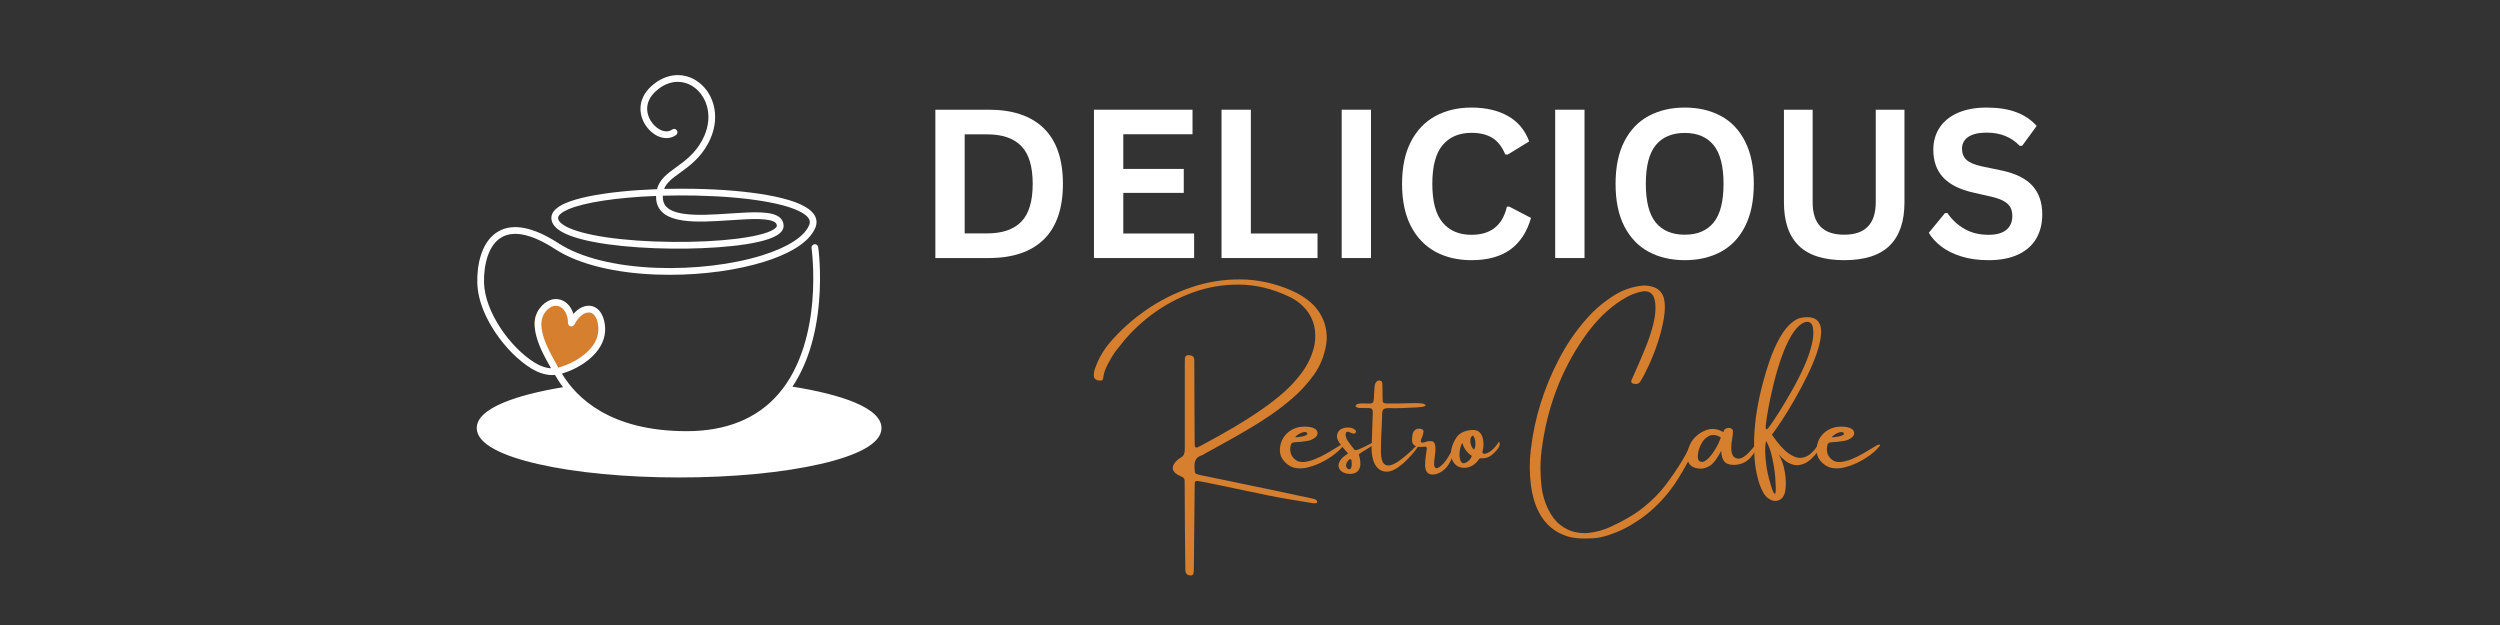 <svg xmlns="http://www.w3.org/2000/svg" xmlns:xlink="http://www.w3.org/1999/xlink" width="1000" zoomAndPan="magnify" viewBox="0 0 750 187.5" height="250" preserveAspectRatio="xMidYMid meet" version="1.0"><rect x="0" y="0" width="750" height="187.5" fill="#333333" stroke="none"/><defs><g/><clipPath id="1fe2207bdd"><path d="M 134.891 20.719 L 272.062 20.719 L 272.062 146.648 L 134.891 146.648 Z M 134.891 20.719 " clip-rule="nonzero"/></clipPath><clipPath id="c95284bd05"><path d="M 160 91 L 181.605 91 L 181.605 110.625 L 160 110.625 Z M 160 91 " clip-rule="nonzero"/></clipPath><clipPath id="ba92211cb3"><path d="M 161.668 90.254 L 182.285 94.762 L 178.336 112.824 L 157.719 108.32 Z M 161.668 90.254 " clip-rule="nonzero"/></clipPath><clipPath id="4bb3251dcf"><path d="M 160.5 95.582 C 159.25 101.32 168.016 110.57 168.016 110.57 C 168.016 110.57 179.812 105.766 181.098 100.086 C 181.738 97.148 179.867 94.23 176.934 93.59 C 174.676 93.098 172.414 94.117 171.215 95.934 C 170.883 93.781 169.258 91.91 166.996 91.418 C 164.062 90.777 161.148 92.645 160.5 95.582 " clip-rule="nonzero"/></clipPath><clipPath id="a2ce202511"><path d="M 143.008 22.434 L 264.723 22.434 L 264.723 143.406 L 143.008 143.406 Z M 143.008 22.434 " clip-rule="nonzero"/></clipPath></defs><g clip-path="url(#1fe2207bdd)"><path fill="#000000" d="M -17.559 -96.41 L 425.027 -96.41 L 425.027 346.18 L -17.559 346.18 Z M -17.559 -96.41 " fill-opacity="0" fill-rule="nonzero"/><path fill="#000000" d="M -17.559 -96.41 L 425.027 -96.41 L 425.027 346.18 L -17.559 346.18 Z M -17.559 -96.41 " fill-opacity="0" fill-rule="nonzero"/></g><g clip-path="url(#c95284bd05)"><g clip-path="url(#ba92211cb3)"><g clip-path="url(#4bb3251dcf)"><path fill="#d67f2e" d="M 161.668 90.254 L 182.242 94.75 L 178.297 112.816 L 157.719 108.32 Z M 161.668 90.254 " fill-opacity="1" fill-rule="nonzero"/></g></g></g><path fill="#ffffff" d="M 240.32 139.191 C 230.227 141 217.527 142.074 203.734 142.074 C 170.848 142.074 144.188 135.961 144.188 128.422 C 144.188 123.664 154.809 119.477 170.91 117.031 C 176.844 123.938 187.523 130.363 205.957 130.363 C 220.785 130.363 230.074 124.68 235.848 116.926 C 252.348 119.352 263.281 123.594 263.281 128.422 C 263.281 132.801 254.293 136.695 240.32 139.191 Z M 240.32 139.191 " fill-opacity="1" fill-rule="nonzero"/><g clip-path="url(#a2ce202511)"><path fill="#ffffff" d="M 256.309 120.695 C 251.781 118.82 245.383 117.203 237.734 116 C 239.816 112.875 241.531 109.289 242.84 105.285 C 244.297 100.832 245.266 95.855 245.715 90.496 C 246.484 81.391 245.504 74.418 245.461 74.129 C 245.383 73.578 244.871 73.191 244.32 73.273 C 243.766 73.352 243.383 73.863 243.465 74.414 C 243.477 74.484 244.449 81.449 243.707 90.328 C 243.023 98.48 240.699 109.93 233.527 118.199 C 227.117 125.605 217.844 129.352 205.957 129.352 C 182.848 129.352 172.809 119.121 168.656 112.188 C 168.633 112.148 168.617 112.109 168.594 112.074 C 169.98 111.676 171.543 111.047 173.004 110.27 C 174.977 109.223 177.719 107.418 179.574 104.754 C 181.43 102.082 181.98 99.18 181.219 96.125 C 180.582 93.578 179.086 91.98 177.113 91.746 C 175.359 91.539 173.531 92.441 172.031 94.18 C 171.402 92.125 170.039 90.547 168.258 89.949 C 166.016 89.203 163.605 90.195 161.816 92.617 C 158.164 97.555 162.324 105.34 165.336 110.496 C 163.801 110.422 162.137 109.855 160.461 108.828 C 153.254 104.434 145.402 93.699 145.203 84.73 C 145.141 81.848 145.547 79.004 146.348 76.723 C 147.285 74.059 148.715 72.176 150.59 71.129 C 152.273 70.191 154.34 69.934 156.73 70.363 C 159.555 70.875 162.844 72.34 166.512 74.715 C 170.098 77.043 174.684 78.887 180.137 80.195 C 185.145 81.402 190.738 82.133 196.766 82.363 C 198.148 82.414 199.531 82.441 200.922 82.441 C 211.086 82.441 221.281 81.035 229.422 78.477 C 235.203 76.652 242.535 73.406 244.621 68.273 C 245.113 67.066 245.312 65.25 243.477 63.449 C 241.355 61.359 236.844 59.691 230.074 58.5 C 224.16 57.457 216.762 56.812 208.676 56.652 C 205.539 56.586 202.359 56.598 199.234 56.68 C 199.996 54.73 201.789 53.434 204.02 51.824 C 206.711 49.875 210.059 47.461 212.441 43.027 C 214.301 39.559 214.945 35.91 214.305 32.48 C 213.719 29.355 212.102 26.625 209.742 24.789 C 207.719 23.211 205.348 22.438 202.887 22.543 C 200.23 22.66 197.617 23.824 195.336 25.914 C 193.281 27.797 192.176 30.078 192.141 32.512 C 192.113 34.582 192.867 36.664 194.266 38.375 C 196.742 41.41 200.344 42.305 202.824 40.496 C 203.273 40.172 203.379 39.539 203.047 39.086 C 202.719 38.637 202.086 38.539 201.637 38.863 C 199.84 40.172 197.352 38.965 195.828 37.098 C 193.91 34.75 192.988 30.801 196.699 27.402 C 201.145 23.34 205.711 24.211 208.504 26.383 C 212.094 29.18 214.305 35.285 210.656 42.074 C 208.5 46.09 205.488 48.266 202.836 50.188 C 200.301 52.02 197.875 53.773 197.086 56.75 C 193.285 56.891 189.598 57.141 186.211 57.492 C 178.922 58.242 173.238 59.422 169.766 60.902 C 166.852 62.145 165.387 63.656 165.406 65.41 C 165.426 67.004 166.512 68.41 168.625 69.598 C 171.418 71.164 176.059 72.41 182.41 73.293 C 188.059 74.074 194.742 74.527 201.738 74.59 C 212.926 74.699 227.828 73.723 233.016 70.629 C 234.406 69.805 235.098 68.824 235.082 67.715 C 235.066 66.77 234.715 65.969 234.035 65.344 C 231.711 63.203 225.797 63.594 218.949 64.051 C 214.098 64.375 209.078 64.707 205.184 64.145 C 199.82 63.375 199.016 61.203 198.875 59.633 C 198.848 59.312 198.836 59.004 198.844 58.707 C 202.023 58.617 205.309 58.602 208.637 58.668 C 216.621 58.836 223.91 59.461 229.73 60.488 C 237.648 61.887 240.805 63.652 242.062 64.887 C 242.93 65.742 243.145 66.555 242.754 67.516 C 241.355 70.953 236.406 74.16 228.816 76.547 C 219.777 79.395 208.125 80.777 196.848 80.344 C 184.555 79.871 174.176 77.27 167.613 73.02 C 160.074 68.133 154.016 66.902 149.609 69.367 C 147.289 70.656 145.551 72.906 144.445 76.051 C 143.316 79.262 143.141 82.566 143.191 84.777 C 143.32 90.734 146.242 96.258 148.672 99.848 C 151.711 104.344 155.625 108.242 159.414 110.555 C 161.832 112.027 164.277 112.695 166.504 112.488 C 167.145 113.629 167.934 114.875 168.914 116.16 C 161.535 117.375 155.355 118.973 150.984 120.812 C 145.703 123.031 143.023 125.59 143.023 128.422 C 143.023 130.723 144.809 132.855 148.316 134.758 C 151.406 136.434 155.801 137.934 161.375 139.207 C 172.703 141.805 187.75 143.238 203.738 143.238 C 219.727 143.238 234.773 141.805 246.102 139.207 C 251.676 137.934 256.07 136.434 259.16 134.758 C 262.672 132.855 264.453 130.723 264.453 128.422 C 264.449 125.535 261.707 122.938 256.309 120.695 Z M 199.488 64.309 C 200.801 65.207 202.566 65.812 204.891 66.145 C 208.996 66.738 214.121 66.395 219.078 66.07 C 222.293 65.855 225.328 65.656 227.809 65.73 C 230.324 65.812 231.957 66.18 232.664 66.828 C 232.93 67.074 233.051 67.359 233.055 67.746 C 233.062 68.066 232.672 68.484 231.984 68.898 C 228.066 71.23 215.918 72.707 201.75 72.574 C 186.887 72.434 174.57 70.621 169.609 67.84 C 168.621 67.285 167.438 66.406 167.426 65.391 C 167.418 64.57 168.559 63.613 170.551 62.766 C 175.457 60.676 185.324 59.227 196.82 58.777 C 196.816 59.113 196.832 59.457 196.859 59.82 C 197.031 61.711 197.914 63.223 199.488 64.309 Z M 163.441 93.82 C 164.445 92.457 165.621 91.727 166.762 91.727 C 167.051 91.727 167.336 91.773 167.617 91.867 C 169.277 92.422 170.422 94.492 170.398 96.902 C 170.391 97.367 170.711 97.777 171.164 97.887 C 171.617 98.004 172.086 97.793 172.305 97.379 C 173.547 94.992 175.344 93.57 176.875 93.75 C 177.98 93.883 178.832 94.898 179.258 96.613 C 179.871 99.078 179.422 101.43 177.914 103.602 C 175.348 107.285 170.395 109.551 167.531 110.258 C 164.773 105.566 160.387 97.949 163.441 93.82 Z M 258.043 132.707 C 255.141 134.281 250.945 135.707 245.578 136.938 C 234.41 139.496 219.555 140.902 203.734 140.902 C 187.914 140.902 173.051 139.496 161.891 136.938 C 156.523 135.703 152.332 134.281 149.426 132.707 C 146.762 131.266 145.355 129.785 145.355 128.422 C 145.355 126.676 147.676 124.734 151.883 122.969 C 156.355 121.094 162.84 119.465 170.645 118.254 C 176.43 124.684 187.008 131.375 205.957 131.375 C 218.453 131.375 228.242 127.387 235.055 119.527 C 235.449 119.074 235.828 118.609 236.203 118.129 C 244.191 119.32 250.828 120.953 255.41 122.852 C 259.734 124.648 262.113 126.625 262.113 128.422 C 262.113 129.785 260.703 131.266 258.043 132.707 Z M 258.043 132.707 " fill-opacity="1" fill-rule="nonzero"/></g><g fill="#ffffff" fill-opacity="1"><g transform="translate(274.827, 77.411)"><g><path d="M 21.797 -44.5 C 29.023 -44.5 34.539 -42.629 38.344 -38.891 C 42.145 -35.16 44.047 -29.613 44.047 -22.25 C 44.047 -14.906 42.145 -9.359 38.344 -5.609 C 34.539 -1.867 29.023 0 21.797 0 L 5.781 0 L 5.781 -44.5 Z M 21.281 -7.391 C 25.863 -7.391 29.289 -8.562 31.562 -10.906 C 33.844 -13.25 34.984 -17.031 34.984 -22.25 C 34.984 -27.469 33.844 -31.25 31.562 -33.594 C 29.289 -35.938 25.863 -37.109 21.281 -37.109 L 14.578 -37.109 L 14.578 -7.391 Z M 21.281 -7.391 "/></g></g><g transform="translate(322.41, 77.411)"><g><path d="M 14.578 -19.547 L 14.578 -7.359 L 35.828 -7.359 L 35.828 0 L 5.781 0 L 5.781 -44.5 L 35.344 -44.5 L 35.344 -37.141 L 14.578 -37.141 L 14.578 -26.734 L 32.719 -26.734 L 32.719 -19.547 Z M 14.578 -19.547 "/></g></g><g transform="translate(360.677, 77.411)"><g><path d="M 14.578 -44.5 L 14.578 -7.359 L 34.578 -7.359 L 34.578 0 L 5.781 0 L 5.781 -44.5 Z M 14.578 -44.5 "/></g></g><g transform="translate(396.721, 77.411)"><g><path d="M 14.578 0 L 5.781 0 L 5.781 -44.5 L 14.578 -44.5 Z M 14.578 0 "/></g></g><g transform="translate(417.118, 77.411)"><g><path d="M 24.328 0.641 C 20.223 0.641 16.609 -0.207 13.484 -1.906 C 10.359 -3.613 7.91 -6.176 6.141 -9.594 C 4.379 -13.02 3.5 -17.238 3.5 -22.25 C 3.5 -27.258 4.379 -31.473 6.141 -34.891 C 7.91 -38.316 10.359 -40.879 13.484 -42.578 C 16.609 -44.285 20.223 -45.141 24.328 -45.141 C 28.609 -45.141 32.242 -44.301 35.234 -42.625 C 38.223 -40.957 40.359 -38.41 41.641 -34.984 L 35.219 -31.047 L 34.453 -31.078 C 33.504 -33.391 32.211 -35.047 30.578 -36.047 C 28.941 -37.055 26.859 -37.562 24.328 -37.562 C 20.629 -37.562 17.742 -36.336 15.672 -33.891 C 13.609 -31.453 12.578 -27.57 12.578 -22.25 C 12.578 -16.957 13.609 -13.086 15.672 -10.641 C 17.742 -8.191 20.629 -6.969 24.328 -6.969 C 30.109 -6.969 33.648 -9.781 34.953 -15.406 L 35.703 -15.406 L 42.188 -12.031 C 40.969 -7.801 38.883 -4.629 35.938 -2.516 C 33 -0.41 29.129 0.641 24.328 0.641 Z M 24.328 0.641 "/></g></g><g transform="translate(460.774, 77.411)"><g><path d="M 14.578 0 L 5.781 0 L 5.781 -44.5 L 14.578 -44.5 Z M 14.578 0 "/></g></g><g transform="translate(481.171, 77.411)"><g><path d="M 24.266 0.641 C 20.18 0.641 16.582 -0.191 13.469 -1.859 C 10.352 -3.523 7.91 -6.066 6.141 -9.484 C 4.379 -12.898 3.5 -17.156 3.5 -22.25 C 3.5 -27.344 4.379 -31.598 6.141 -35.016 C 7.91 -38.441 10.352 -40.984 13.469 -42.641 C 16.582 -44.305 20.18 -45.141 24.266 -45.141 C 28.336 -45.141 31.926 -44.312 35.031 -42.656 C 38.145 -41.008 40.578 -38.469 42.328 -35.031 C 44.086 -31.602 44.969 -27.344 44.969 -22.25 C 44.969 -17.156 44.086 -12.895 42.328 -9.469 C 40.578 -6.039 38.145 -3.5 35.031 -1.844 C 31.926 -0.188 28.336 0.641 24.266 0.641 Z M 24.266 -7 C 28.035 -7 30.914 -8.211 32.906 -10.641 C 34.895 -13.066 35.891 -16.938 35.891 -22.25 C 35.891 -27.57 34.895 -31.445 32.906 -33.875 C 30.914 -36.312 28.035 -37.531 24.266 -37.531 C 20.461 -37.531 17.562 -36.312 15.562 -33.875 C 13.57 -31.445 12.578 -27.57 12.578 -22.25 C 12.578 -16.938 13.57 -13.066 15.562 -10.641 C 17.562 -8.211 20.461 -7 24.266 -7 Z M 24.266 -7 "/></g></g><g transform="translate(529.666, 77.411)"><g><path d="M 23.594 0.641 C 17.469 0.641 12.922 -0.812 9.953 -3.719 C 6.992 -6.633 5.516 -10.957 5.516 -16.688 L 5.516 -44.5 L 14.125 -44.5 L 14.125 -16.75 C 14.125 -13.5 14.906 -11.062 16.469 -9.438 C 18.031 -7.812 20.406 -7 23.594 -7 C 29.906 -7 33.062 -10.25 33.062 -16.75 L 33.062 -44.5 L 41.672 -44.5 L 41.672 -16.688 C 41.672 -10.957 40.188 -6.633 37.219 -3.719 C 34.258 -0.812 29.719 0.641 23.594 0.641 Z M 23.594 0.641 "/></g></g><g transform="translate(576.853, 77.411)"><g><path d="M 19.719 0.641 C 16.633 0.641 13.891 0.258 11.484 -0.5 C 9.086 -1.258 7.086 -2.258 5.484 -3.5 C 3.879 -4.738 2.648 -6.098 1.797 -7.578 L 6.641 -13.484 L 7.391 -13.484 C 8.734 -11.492 10.438 -9.91 12.5 -8.734 C 14.562 -7.555 16.969 -6.969 19.719 -6.969 C 22.07 -6.969 23.848 -7.461 25.047 -8.453 C 26.242 -9.453 26.844 -10.828 26.844 -12.578 C 26.844 -13.629 26.648 -14.508 26.266 -15.219 C 25.879 -15.926 25.238 -16.535 24.344 -17.047 C 23.457 -17.555 22.254 -17.992 20.734 -18.359 L 15 -19.672 C 11.008 -20.578 8.035 -22.086 6.078 -24.203 C 4.117 -26.328 3.141 -29.086 3.141 -32.484 C 3.141 -34.992 3.766 -37.203 5.016 -39.109 C 6.273 -41.023 8.109 -42.508 10.516 -43.562 C 12.922 -44.613 15.797 -45.141 19.141 -45.141 C 22.578 -45.141 25.516 -44.688 27.953 -43.781 C 30.398 -42.883 32.469 -41.504 34.156 -39.641 L 29.797 -33.672 L 29.047 -33.672 C 27.785 -34.984 26.344 -35.969 24.719 -36.625 C 23.094 -37.289 21.234 -37.625 19.141 -37.625 C 16.734 -37.625 14.898 -37.195 13.641 -36.344 C 12.379 -35.488 11.75 -34.312 11.75 -32.812 C 11.75 -31.414 12.191 -30.301 13.078 -29.469 C 13.961 -28.633 15.488 -27.984 17.656 -27.516 L 23.5 -26.297 C 27.82 -25.391 30.957 -23.844 32.906 -21.656 C 34.852 -19.477 35.828 -16.633 35.828 -13.125 C 35.828 -10.344 35.227 -7.922 34.031 -5.859 C 32.832 -3.797 31.023 -2.195 28.609 -1.062 C 26.203 0.07 23.238 0.641 19.719 0.641 Z M 19.719 0.641 "/></g></g></g><g fill="#d67f2e" fill-opacity="1"><g transform="translate(327.952, 142.525)"><g><path d="M 63.203 -53.359 C 65.766 -51.691 67.625 -49.609 68.781 -47.109 C 69.945 -44.609 70.32 -41.961 69.906 -39.172 C 69.344 -35.773 68.102 -32.734 66.188 -30.047 C 64.281 -27.398 62.094 -25.023 59.625 -22.922 C 57.582 -21.172 55.457 -19.535 53.25 -18.016 C 51.051 -16.504 48.789 -15.07 46.469 -13.719 C 43.457 -11.945 40.395 -10.211 37.281 -8.516 C 35.926 -7.766 34.57 -7.02 33.219 -6.281 C 33.156 -6.219 33.086 -6.164 33.016 -6.125 C 32.828 -6.008 32.645 -5.93 32.469 -5.891 C 31.688 -5.617 31.148 -5.234 30.859 -4.734 C 30.578 -4.242 30.426 -3.676 30.406 -3.031 C 30.395 -2.383 30.426 -1.711 30.5 -1.016 C 30.531 -0.672 30.719 -0.438 31.062 -0.312 C 31.438 -0.176 31.82 -0.066 32.219 0.016 C 33.969 0.391 35.719 0.75 37.469 1.094 C 40.395 1.707 43.332 2.316 46.281 2.922 C 49.52 3.578 52.758 4.254 56 4.953 C 57.969 5.379 59.945 5.805 61.938 6.234 C 62.488 6.359 63.031 6.461 63.562 6.547 C 64.176 6.68 64.785 6.816 65.391 6.953 C 65.848 7.023 66.301 7.156 66.75 7.344 C 66.883 7.414 67 7.516 67.094 7.641 C 67.188 7.766 67.219 7.914 67.188 8.094 C 67.164 8.258 67.109 8.359 67.016 8.391 C 66.922 8.43 66.82 8.453 66.719 8.453 C 66.344 8.473 65.957 8.445 65.562 8.375 C 63.895 8.094 62.223 7.816 60.547 7.547 C 57.754 7.109 54.961 6.602 52.172 6.031 C 47.68 5.07 43.191 4.129 38.703 3.203 C 37.754 3.016 36.789 2.816 35.812 2.609 C 34.375 2.285 32.91 2.008 31.422 1.781 C 30.785 1.645 30.469 1.922 30.469 2.609 C 30.445 3.078 30.438 3.539 30.438 4 C 30.438 4.238 30.438 4.473 30.438 4.703 C 30.352 12.461 30.273 20.227 30.203 28 C 30.203 28.094 30.203 28.191 30.203 28.297 C 30.203 28.586 30.18 28.879 30.141 29.172 C 30.098 29.891 29.703 30.195 28.953 30.094 C 28.191 29.977 27.77 29.578 27.688 28.891 C 27.633 28.547 27.617 28.203 27.641 27.859 C 27.641 27.797 27.641 27.754 27.641 27.734 C 27.617 23.641 27.578 19.613 27.516 15.656 C 27.473 11.656 27.453 7.582 27.453 3.438 C 27.453 3.258 27.453 3.062 27.453 2.844 C 27.422 2.488 27.422 2.145 27.453 1.812 C 27.473 1.195 27.191 0.754 26.609 0.484 C 26.547 0.461 26.484 0.441 26.422 0.422 C 25.961 0.223 25.52 -0.004 25.094 -0.266 C 23.852 -1.086 23.562 -2.086 24.219 -3.266 C 24.719 -4.078 25.383 -4.723 26.219 -5.203 C 26.707 -5.461 27.039 -5.805 27.219 -6.234 C 27.395 -6.66 27.484 -7.176 27.484 -7.781 C 27.461 -14.531 27.461 -21.281 27.484 -28.031 C 27.484 -29.664 27.484 -31.312 27.484 -32.969 C 27.484 -33.039 27.484 -33.129 27.484 -33.234 C 27.484 -33.848 27.492 -34.445 27.516 -35.031 C 27.598 -35.781 28.094 -36.086 29 -35.953 C 29.875 -35.848 30.32 -35.395 30.344 -34.594 C 30.344 -34.113 30.344 -33.648 30.344 -33.203 C 30.344 -33.047 30.344 -32.891 30.344 -32.734 C 30.375 -29.035 30.391 -25.352 30.391 -21.688 C 30.391 -18.051 30.406 -14.41 30.438 -10.766 C 30.438 -10.742 30.438 -10.723 30.438 -10.703 C 30.438 -10.086 30.445 -9.488 30.469 -8.906 C 30.52 -8.32 30.828 -8.133 31.391 -8.344 C 31.578 -8.426 31.758 -8.523 31.938 -8.641 C 31.969 -8.641 31.984 -8.641 31.984 -8.641 C 35.273 -10.391 38.531 -12.203 41.75 -14.078 C 44.977 -15.961 48.125 -17.977 51.188 -20.125 C 53.281 -21.594 55.285 -23.172 57.203 -24.859 C 59.117 -26.547 60.852 -28.422 62.406 -30.484 C 64.102 -32.691 65.344 -35.164 66.125 -37.906 C 66.625 -39.707 66.754 -41.602 66.516 -43.594 C 66.086 -46.625 64.672 -49.191 62.266 -51.297 C 61.117 -52.266 59.879 -53.047 58.547 -53.641 C 53.68 -55.922 48.812 -57.086 43.938 -57.141 C 39.07 -57.203 34.391 -56.414 29.891 -54.781 C 25.391 -53.145 21.266 -50.922 17.516 -48.109 C 13.773 -45.297 10.582 -42.145 7.938 -38.656 C 6.895 -37.457 5.988 -36.16 5.219 -34.766 C 4.688 -33.879 4.211 -32.973 3.797 -32.047 C 3.391 -31.117 3.117 -30.109 2.984 -29.016 C 2.961 -28.754 2.863 -28.566 2.688 -28.453 C 2.508 -28.348 2.301 -28.316 2.062 -28.359 C 1.75 -28.359 1.445 -28.406 1.156 -28.5 C 0.539 -28.719 0.223 -29.145 0.203 -29.781 C 0.172 -30.625 0.316 -31.43 0.641 -32.203 C 1.672 -35.078 3.172 -37.645 5.141 -39.906 C 8.172 -43.445 11.742 -46.645 15.859 -49.5 C 19.973 -52.352 24.438 -54.609 29.25 -56.266 C 34.07 -57.93 39.055 -58.742 44.203 -58.703 C 49.359 -58.672 54.484 -57.551 59.578 -55.344 C 60.836 -54.789 62.047 -54.129 63.203 -53.359 Z M 63.203 -53.359 "/></g></g><g transform="translate(384.284, 142.525)"><g><path d="M 17.453 -8.75 C 17.711 -8.906 17.969 -9.023 18.219 -9.109 C 18.477 -9.191 18.645 -9.18 18.719 -9.078 C 18.801 -8.984 18.695 -8.77 18.406 -8.438 C 17.5 -7.395 16.414 -6.441 15.156 -5.578 C 13.895 -4.723 12.602 -4 11.281 -3.406 C 10.238 -2.938 9.141 -2.562 7.984 -2.281 C 6.836 -2 5.695 -1.938 4.562 -2.094 C 3.438 -2.25 2.41 -2.754 1.484 -3.609 C 0.066 -4.91 -0.516 -6.5 -0.266 -8.375 C -0.066 -9.875 0.508 -11.145 1.469 -12.188 C 2.438 -13.238 3.648 -13.953 5.109 -14.328 C 6.328 -14.586 7.547 -14.613 8.766 -14.406 C 9.316 -14.32 9.82 -14.133 10.281 -13.844 C 10.707 -13.52 10.941 -13.141 10.984 -12.703 C 11.023 -12.273 10.859 -11.859 10.484 -11.453 C 9.711 -10.766 8.816 -10.359 7.797 -10.234 C 6.66 -10.035 5.52 -9.91 4.375 -9.859 C 3.82 -9.859 3.43 -9.742 3.203 -9.516 C 2.984 -9.285 2.859 -8.895 2.828 -8.344 C 2.641 -6.832 3.117 -5.602 4.266 -4.656 C 4.984 -4.082 5.852 -3.836 6.875 -3.922 C 7.895 -4.016 8.977 -4.289 10.125 -4.75 C 11.27 -5.219 12.391 -5.758 13.484 -6.375 C 14.586 -7 15.578 -7.586 16.453 -8.141 C 16.828 -8.391 17.16 -8.594 17.453 -8.75 Z M 4.875 -11.969 C 4.875 -11.945 4.852 -11.938 4.812 -11.938 C 4.77 -11.883 4.707 -11.82 4.625 -11.75 C 4.551 -11.688 4.477 -11.617 4.406 -11.547 C 4.344 -11.484 4.312 -11.441 4.312 -11.422 C 4.332 -11.336 4.547 -11.316 4.953 -11.359 C 5.367 -11.398 5.82 -11.473 6.312 -11.578 C 6.812 -11.68 7.227 -11.816 7.562 -11.984 C 7.895 -12.16 7.992 -12.375 7.859 -12.625 C 7.797 -12.695 7.719 -12.758 7.625 -12.812 C 7.539 -12.863 7.441 -12.898 7.328 -12.922 C 6.848 -12.922 6.406 -12.828 6 -12.641 C 5.602 -12.453 5.227 -12.227 4.875 -11.969 Z M 4.875 -11.969 "/></g></g><g transform="translate(401.812, 142.525)"><g><path d="M 10.984 -9.875 C 10.984 -9.602 10.398 -9.113 9.234 -8.406 C 8.066 -7.695 7.203 -7.164 6.641 -6.812 C 6.086 -6.457 5.812 -6.238 5.812 -6.156 C 5.914 -5.914 6.031 -5.508 6.156 -4.938 C 6.281 -4.375 6.328 -3.758 6.297 -3.094 C 6.266 -2.426 6.047 -1.832 5.641 -1.312 C 5.242 -0.801 4.582 -0.488 3.656 -0.375 C 2.727 -0.301 1.898 -0.441 1.172 -0.797 C 0.441 -1.16 -0.016 -1.68 -0.203 -2.359 C -0.391 -3.035 -0.164 -3.82 0.469 -4.719 C 0.895 -5.227 1.398 -5.672 1.984 -6.047 C 2.191 -6.18 2.406 -6.328 2.625 -6.484 C 1.914 -7.254 1.238 -8.039 0.594 -8.844 C -0.039 -9.656 -0.453 -10.383 -0.641 -11.031 C -0.828 -11.758 -0.703 -12.445 -0.266 -13.094 C 0.172 -13.75 0.938 -14.133 2.031 -14.25 C 2.562 -14.301 3.055 -14.273 3.516 -14.172 C 3.984 -14.066 4.414 -13.836 4.812 -13.484 C 4.895 -13.398 4.953 -13.305 4.984 -13.203 C 5.023 -13.098 5.008 -12.969 4.938 -12.812 C 4.812 -12.57 4.613 -12.453 4.344 -12.453 C 4.156 -12.453 3.969 -12.477 3.781 -12.531 C 3.594 -12.613 3.422 -12.691 3.266 -12.766 C 3.148 -12.828 3.047 -12.879 2.953 -12.922 C 2.598 -13.055 2.328 -13.039 2.141 -12.875 C 1.953 -12.707 1.859 -12.445 1.859 -12.094 C 1.891 -11.477 2.145 -10.82 2.625 -10.125 C 3.102 -9.426 3.582 -8.781 4.062 -8.188 C 4.25 -7.977 4.41 -7.773 4.547 -7.578 C 4.68 -7.453 5.031 -7.473 5.594 -7.641 C 6.156 -7.816 7.191 -8.301 8.703 -9.094 C 10.223 -9.895 10.984 -10.156 10.984 -9.875 Z M 2.891 -1.734 C 3.242 -1.766 3.473 -1.957 3.578 -2.312 C 3.691 -2.676 3.734 -3.07 3.703 -3.5 C 3.672 -3.938 3.645 -4.266 3.625 -4.484 C 3.57 -4.617 3.484 -4.703 3.359 -4.734 C 3.242 -4.773 3.133 -4.77 3.031 -4.719 C 2.625 -4.406 2.328 -4.008 2.141 -3.531 C 1.953 -3.051 1.969 -2.629 2.188 -2.266 C 2.258 -2.129 2.352 -2.016 2.469 -1.922 C 2.594 -1.828 2.734 -1.766 2.891 -1.734 Z M 2.891 -1.734 "/></g></g><g transform="translate(411.572, 142.525)"><g><path d="M 13.281 -8.703 C 13.945 -9.348 14.234 -9.508 14.141 -9.188 C 14.055 -8.863 13.691 -8.281 13.047 -7.438 C 12.41 -6.602 11.613 -5.695 10.656 -4.719 C 9.707 -3.75 8.703 -2.906 7.641 -2.188 C 6.578 -1.469 5.566 -1.078 4.609 -1.016 C 3.441 -1.016 2.504 -1.359 1.797 -2.047 C 1.098 -2.742 0.598 -3.66 0.297 -4.797 C -0.004 -5.941 -0.133 -7.18 -0.094 -8.516 C -0.031 -9.992 0.023 -11.477 0.078 -12.969 C 0.098 -13.707 0.117 -14.438 0.141 -15.156 C 0.203 -16.352 0.242 -17.547 0.266 -18.734 C 0.297 -19.109 0.238 -19.422 0.094 -19.672 C -0.051 -19.93 -0.312 -20.07 -0.688 -20.094 C -1.113 -20.113 -1.645 -20.125 -2.281 -20.125 C -2.832 -20.125 -3.312 -20.125 -3.719 -20.125 C -4.27 -20.188 -4.641 -20.332 -4.828 -20.562 C -5.016 -20.801 -4.863 -21.047 -4.375 -21.297 C -4.039 -21.422 -3.633 -21.488 -3.156 -21.5 C -2.676 -21.52 -2.207 -21.516 -1.75 -21.484 C -1.469 -21.461 -1.219 -21.453 -1 -21.453 C -0.281 -21.453 0.156 -21.562 0.312 -21.781 C 0.469 -22.008 0.562 -22.457 0.594 -23.125 C 0.645 -23.82 0.68 -24.523 0.703 -25.234 C 0.734 -25.609 0.766 -25.984 0.797 -26.359 C 0.797 -26.91 0.941 -27.41 1.234 -27.859 C 1.547 -28.285 1.941 -28.453 2.422 -28.359 C 2.848 -28.242 3.082 -27.977 3.125 -27.562 C 3.164 -26.852 3.188 -26.145 3.188 -25.438 C 3.207 -25.039 3.207 -24.641 3.188 -24.234 C 3.188 -23.816 3.195 -23.379 3.219 -22.922 C 3.195 -22.297 3.27 -21.898 3.438 -21.734 C 3.602 -21.566 4.02 -21.484 4.688 -21.484 C 5.77 -21.484 6.844 -21.484 7.906 -21.484 C 8.395 -21.484 9.832 -21.516 12.219 -21.578 C 14.613 -21.648 15.898 -21.457 16.078 -21 C 16.266 -20.551 14.754 -20.289 11.547 -20.219 C 9.609 -20.113 8.109 -20.062 7.047 -20.062 C 6.328 -20.082 5.688 -20.094 5.125 -20.094 C 4.164 -20.094 3.578 -19.926 3.359 -19.594 C 3.141 -19.258 3.039 -18.594 3.062 -17.594 C 3.039 -16.738 3 -15.703 2.938 -14.484 C 2.781 -11.984 2.703 -9.438 2.703 -6.844 C 2.754 -5.051 3.07 -3.891 3.656 -3.359 C 4.238 -2.836 4.992 -2.738 5.922 -3.062 C 6.848 -3.395 7.852 -3.988 8.938 -4.844 C 10.02 -5.695 11.086 -6.609 12.141 -7.578 C 12.367 -7.879 12.648 -8.164 12.984 -8.438 C 13.086 -8.531 13.188 -8.617 13.281 -8.703 Z M 13.281 -8.703 "/></g></g><g transform="translate(424.628, 142.525)"><g><path d="M 11.547 -8.672 C 11.773 -9.141 11.93 -9.352 12.016 -9.312 C 12.098 -9.281 12.117 -9.094 12.078 -8.75 C 12.035 -8.406 11.961 -8.016 11.859 -7.578 C 11.703 -6.922 11.43 -6.156 11.047 -5.281 C 10.66 -4.406 10.234 -3.609 9.766 -2.891 C 9.055 -1.898 8.188 -1.156 7.156 -0.656 C 6.125 -0.156 5.188 -0.031 4.344 -0.281 C 3.508 -0.539 3.023 -1.332 2.891 -2.656 C 2.867 -3.77 2.969 -4.988 3.188 -6.312 C 3.258 -6.875 3.336 -7.422 3.422 -7.953 C 3.422 -8.141 3.367 -8.285 3.266 -8.391 C 3.172 -8.492 3.047 -8.535 2.891 -8.516 C 2.785 -8.516 2.664 -8.516 2.531 -8.516 C 1.863 -8.398 1.188 -8.41 0.5 -8.547 C -0.312 -8.785 -0.785 -9.191 -0.922 -9.766 C -1.055 -10.336 -1.047 -11.086 -0.891 -12.016 C -0.805 -12.68 -0.555 -13.18 -0.141 -13.516 C 0.266 -13.848 0.742 -13.984 1.297 -13.922 C 2.078 -13.848 2.453 -13.551 2.422 -13.031 C 2.398 -12.508 2.254 -11.957 1.984 -11.375 C 1.742 -10.875 1.617 -10.457 1.609 -10.125 C 1.598 -9.789 1.883 -9.676 2.469 -9.781 C 2.594 -9.812 2.734 -9.852 2.891 -9.906 C 3.109 -9.988 3.359 -10.062 3.641 -10.125 C 3.922 -10.195 4.281 -10.211 4.719 -10.172 C 5.25 -10.148 5.602 -9.906 5.781 -9.438 C 5.957 -8.977 6.031 -8.395 6 -7.688 C 5.977 -6.988 5.914 -6.281 5.812 -5.562 C 5.676 -4.656 5.609 -3.879 5.609 -3.234 C 5.609 -2.586 5.797 -2.207 6.172 -2.094 C 6.672 -1.969 7.41 -2.422 8.391 -3.453 C 9.367 -4.484 10.422 -6.223 11.547 -8.672 Z M 11.547 -8.672 "/></g></g><g transform="translate(435.709, 142.525)"><g><path d="M 13.906 -9.906 C 14.082 -10.082 14.176 -9.859 14.188 -9.234 C 14.207 -8.617 13.645 -7.75 12.5 -6.625 C 11.363 -5.508 10.188 -4.984 8.969 -5.047 C 8.695 -5.078 8.469 -5.055 8.281 -4.984 C 8.094 -4.922 7.93 -4.77 7.797 -4.531 C 7.672 -4.312 7.516 -4.109 7.328 -3.922 C 7.328 -3.922 7.316 -3.91 7.297 -3.891 C 6.547 -3.098 5.664 -2.57 4.656 -2.312 C 3.656 -2.062 2.703 -2.141 1.797 -2.547 C 0.891 -2.961 0.238 -3.742 -0.156 -4.891 C -0.445 -5.922 -0.473 -6.953 -0.234 -7.984 C -0.023 -8.891 0.305 -9.738 0.766 -10.531 C 1.316 -11.594 2.035 -12.344 2.922 -12.781 C 3.805 -13.227 4.812 -13.477 5.938 -13.531 C 7.602 -13.613 8.656 -12.828 9.094 -11.172 C 9.352 -10.211 9.414 -9.25 9.281 -8.281 C 9.25 -8.062 9.207 -7.828 9.156 -7.578 C 9.113 -7.422 9.07 -7.266 9.031 -7.109 C 8.988 -6.578 9.219 -6.336 9.719 -6.391 C 11.125 -6.629 12.52 -7.801 13.906 -9.906 Z M 4.062 -3.734 C 4.914 -4.129 5.508 -4.801 5.844 -5.75 C 4.426 -6.656 3.473 -7.961 2.984 -9.672 C 2.535 -8.867 2.266 -7.938 2.172 -6.875 C 2.078 -5.812 2.18 -4.93 2.484 -4.234 C 2.797 -3.547 3.32 -3.379 4.062 -3.734 Z M 6.5 -7.641 C 6.727 -7.973 6.863 -8.383 6.906 -8.875 C 6.945 -9.375 6.922 -9.867 6.828 -10.359 C 6.742 -10.848 6.617 -11.234 6.453 -11.516 C 6.285 -11.797 6.113 -11.879 5.938 -11.766 C 5.613 -11.473 5.43 -11.055 5.391 -10.516 C 5.359 -9.973 5.441 -9.43 5.641 -8.891 C 5.836 -8.348 6.125 -7.93 6.5 -7.641 Z M 6.5 -7.641 "/></g></g><g transform="translate(449.199, 142.525)"><g/></g><g transform="translate(458.398, 142.525)"><g><path d="M 50.875 -11.422 C 51.031 -11.359 51.109 -11.227 51.109 -11.031 C 51.109 -10.832 51.055 -10.613 50.953 -10.375 C 50.859 -10.145 50.789 -9.945 50.75 -9.781 C 49.07 -5.852 47.082 -2.094 44.781 1.5 C 42.488 5.094 39.738 8.258 36.531 11 C 34.832 12.414 33.035 13.691 31.141 14.828 C 29.254 15.973 27.227 16.93 25.062 17.703 C 23.688 18.203 22.43 18.551 21.297 18.75 C 20.172 18.945 18.859 19.035 17.359 19.016 C 16.516 19.035 15.664 19.008 14.812 18.938 C 13.969 18.875 13.109 18.727 12.234 18.5 C 8.211 17.352 5.227 14.91 3.281 11.172 C 2.613 9.867 2.094 8.547 1.719 7.203 C 1.344 5.867 1.066 4.523 0.891 3.172 C 0.43 -0.453 0.41 -4.016 0.828 -7.516 C 1.398 -12.379 2.391 -17.051 3.797 -21.531 C 5.203 -26.02 6.977 -30.332 9.125 -34.469 C 11.469 -39.07 14.348 -43.285 17.766 -47.109 C 20.129 -49.766 22.828 -52.035 25.859 -53.922 C 28.109 -55.348 30.617 -56.285 33.391 -56.734 C 34.609 -56.953 35.836 -56.898 37.078 -56.578 C 39.023 -56.109 40.266 -54.91 40.797 -52.984 C 41.16 -51.43 41.156 -49.504 40.781 -47.203 C 40.414 -44.91 39.828 -42.516 39.016 -40.016 C 38.203 -37.516 37.301 -35.195 36.312 -33.062 C 35.332 -30.926 34.438 -29.223 33.625 -27.953 C 33.383 -27.629 33.086 -27.43 32.734 -27.359 C 32.391 -27.297 32.008 -27.316 31.594 -27.422 C 31.375 -27.473 31.195 -27.594 31.062 -27.781 C 30.938 -27.969 30.914 -28.141 31 -28.297 C 31.07 -28.566 31.172 -28.82 31.297 -29.062 C 31.359 -29.188 31.426 -29.332 31.5 -29.5 C 31.801 -30.219 32.148 -31.008 32.547 -31.875 C 33.422 -33.82 34.328 -35.953 35.266 -38.266 C 36.211 -40.578 36.977 -42.879 37.562 -45.172 C 38.145 -47.461 38.359 -49.539 38.203 -51.406 C 37.91 -54.539 36.316 -55.707 33.422 -54.906 C 32.141 -54.562 30.945 -54.098 29.844 -53.516 C 28.75 -52.93 27.695 -52.281 26.688 -51.562 C 24.664 -50.102 22.828 -48.484 21.172 -46.703 C 19.516 -44.922 18 -43.02 16.625 -41 C 9.812 -31.102 5.629 -19.883 4.078 -7.344 C 3.617 -3.719 3.629 -0.016 4.109 3.766 C 4.379 5.941 5.016 8.078 6.016 10.172 C 7.023 12.234 8.227 13.812 9.625 14.906 C 11.02 16 12.469 16.719 13.969 17.062 C 15.469 17.406 16.883 17.5 18.219 17.344 C 20.539 17.082 22.727 16.473 24.781 15.516 C 28.863 13.66 32.195 11.68 34.781 9.578 C 37.375 7.473 39.547 5.266 41.297 2.953 C 43.055 0.648 44.703 -1.766 46.234 -4.297 C 46.848 -5.297 47.379 -6.258 47.828 -7.188 C 48.359 -8.281 49.055 -9.504 49.922 -10.859 C 50.203 -11.285 50.52 -11.473 50.875 -11.422 Z M 50.875 -11.422 "/></g></g><g transform="translate(507.125, 142.525)"><g><path d="M 20.484 -9.297 C 20.148 -8.285 19.488 -7.125 18.5 -5.812 C 17.52 -4.508 16.297 -3.672 14.828 -3.297 C 13.359 -2.922 12.082 -2.969 11 -3.438 C 9.926 -3.914 9.336 -5.195 9.234 -7.281 C 8.016 -4.914 6.852 -3.398 5.75 -2.734 C 4.645 -2.066 3.492 -1.812 2.297 -1.969 C 0.941 -2.188 0.031 -2.711 -0.438 -3.547 C -0.914 -4.379 -1.078 -5.344 -0.922 -6.438 C -0.766 -7.531 -0.43 -8.578 0.078 -9.578 C 0.473 -10.328 1.02 -11.02 1.719 -11.656 C 2.426 -12.301 3.172 -12.801 3.953 -13.156 C 4.898 -13.645 5.859 -13.875 6.828 -13.844 C 7.797 -13.82 8.828 -13.504 9.922 -12.891 C 9.941 -12.867 9.953 -12.895 9.953 -12.969 C 9.953 -13.07 9.977 -13.203 10.031 -13.359 C 10.094 -13.523 10.188 -13.66 10.312 -13.766 C 10.676 -14.023 11.102 -14.156 11.594 -14.156 C 12.094 -14.156 12.477 -13.91 12.75 -13.422 C 12.789 -12.773 12.723 -11.957 12.547 -10.969 C 12.148 -8.801 12.148 -7.238 12.547 -6.281 C 12.941 -5.332 13.645 -4.891 14.656 -4.953 C 15.664 -5.016 16.973 -6.008 18.578 -7.938 C 20.18 -9.863 20.816 -10.316 20.484 -9.297 Z M 2.656 -4.203 C 3.219 -3.805 3.859 -3.859 4.578 -4.359 C 5.297 -4.867 5.984 -5.586 6.641 -6.516 C 7.305 -7.441 7.863 -8.367 8.312 -9.297 C 8.77 -10.234 9.023 -10.926 9.078 -11.375 C 7.723 -12.094 6.562 -12.211 5.594 -11.734 C 4.625 -11.266 3.852 -10.488 3.281 -9.406 C 2.707 -8.32 2.363 -7.27 2.25 -6.25 C 2.145 -5.227 2.281 -4.547 2.656 -4.203 Z M 2.656 -4.203 "/></g></g><g transform="translate(526.319, 142.525)"><g><path d="M 18.953 -6.953 C 17.547 -5.148 16.234 -3.988 15.016 -3.469 C 13.797 -2.957 12.691 -2.832 11.703 -3.094 C 10.723 -3.363 9.875 -3.797 9.156 -4.391 C 8.438 -4.984 7.906 -5.492 7.562 -5.922 C 7.438 -6.055 7.344 -6.145 7.281 -6.188 C 8.188 -4.789 8.816 -2.961 9.172 -0.703 C 9.535 1.547 9.531 3.523 9.156 5.234 C 8.812 6.516 8.133 7.312 7.125 7.625 C 6.113 7.938 5.066 7.68 3.984 6.859 C 3.348 6.305 2.844 5.645 2.469 4.875 C 1.82 3.625 1.344 2.328 1.031 0.984 C 0.52 -0.961 0.191 -2.93 0.047 -4.922 C -0.086 -6.91 -0.133 -8.914 -0.094 -10.938 C 0.02 -13.832 0.312 -16.703 0.781 -19.547 C 1.258 -22.391 1.883 -25.219 2.656 -28.031 C 3.113 -29.832 3.754 -31.938 4.578 -34.344 C 5.398 -36.75 6.414 -39.039 7.625 -41.219 C 8.832 -43.395 10.242 -45.062 11.859 -46.219 C 12.555 -46.727 13.328 -47.062 14.172 -47.219 C 16.348 -47.562 17.891 -47.301 18.797 -46.438 C 19.703 -45.582 20.109 -44.289 20.016 -42.562 C 19.922 -40.832 19.488 -38.844 18.719 -36.594 C 17.945 -34.352 16.969 -32.039 15.781 -29.656 C 14.602 -27.27 13.383 -24.973 12.125 -22.766 C 10.863 -20.566 9.691 -18.633 8.609 -16.969 C 7.535 -15.312 6.711 -14.098 6.141 -13.328 C 5.973 -13.086 5.785 -12.832 5.578 -12.562 C 5.492 -12.426 5.383 -12.281 5.25 -12.125 C 7.133 -9.395 8.801 -7.523 10.25 -6.516 C 11.695 -5.504 12.957 -5.055 14.031 -5.172 C 15.102 -5.297 16.02 -5.688 16.781 -6.344 C 17.539 -7.008 18.156 -7.676 18.625 -8.344 C 19.133 -9.008 19.508 -9.344 19.75 -9.344 C 20.125 -9.227 20.195 -8.938 19.969 -8.469 C 19.738 -8.008 19.398 -7.504 18.953 -6.953 Z M 3.453 -15.281 C 3.348 -14.508 3.367 -14.016 3.516 -13.797 C 3.672 -13.586 4.016 -13.859 4.547 -14.609 C 5.367 -15.742 6.391 -17.281 7.609 -19.219 C 8.828 -21.156 10.098 -23.301 11.422 -25.656 C 12.754 -28.008 13.953 -30.391 15.016 -32.797 C 16.078 -35.211 16.844 -37.473 17.312 -39.578 C 17.789 -41.68 17.82 -43.43 17.406 -44.828 C 17.195 -45.422 16.828 -45.781 16.297 -45.906 C 15.766 -46.039 15.191 -45.945 14.578 -45.625 C 13.273 -44.883 12.078 -43.57 10.984 -41.688 C 9.898 -39.801 8.926 -37.613 8.062 -35.125 C 7.195 -32.645 6.445 -30.109 5.812 -27.516 C 5.176 -24.93 4.656 -22.555 4.25 -20.391 C 3.852 -18.223 3.586 -16.52 3.453 -15.281 Z M 4.375 1.047 C 4.852 2.879 5.27 4.188 5.625 4.969 C 5.988 5.758 6.227 5.832 6.344 5.188 C 6.469 4.551 6.438 3.023 6.25 0.609 C 6.094 -1.242 5.785 -3.203 5.328 -5.266 C 4.879 -7.336 4.27 -9.004 3.5 -10.266 C 3.207 -9.004 3.156 -7.266 3.344 -5.047 C 3.531 -2.836 3.875 -0.805 4.375 1.047 Z M 4.375 1.047 "/></g></g><g transform="translate(545.277, 142.525)"><g><path d="M 17.453 -8.75 C 17.711 -8.906 17.969 -9.023 18.219 -9.109 C 18.477 -9.191 18.645 -9.18 18.719 -9.078 C 18.801 -8.984 18.695 -8.77 18.406 -8.438 C 17.5 -7.395 16.414 -6.441 15.156 -5.578 C 13.895 -4.723 12.602 -4 11.281 -3.406 C 10.238 -2.938 9.141 -2.562 7.984 -2.281 C 6.836 -2 5.695 -1.938 4.562 -2.094 C 3.438 -2.25 2.41 -2.754 1.484 -3.609 C 0.066 -4.91 -0.516 -6.5 -0.266 -8.375 C -0.066 -9.875 0.508 -11.145 1.469 -12.188 C 2.438 -13.238 3.648 -13.953 5.109 -14.328 C 6.328 -14.586 7.547 -14.613 8.766 -14.406 C 9.316 -14.32 9.82 -14.133 10.281 -13.844 C 10.707 -13.52 10.941 -13.141 10.984 -12.703 C 11.023 -12.273 10.859 -11.859 10.484 -11.453 C 9.711 -10.766 8.816 -10.359 7.797 -10.234 C 6.66 -10.035 5.52 -9.91 4.375 -9.859 C 3.82 -9.859 3.43 -9.742 3.203 -9.516 C 2.984 -9.285 2.859 -8.895 2.828 -8.344 C 2.641 -6.832 3.117 -5.602 4.266 -4.656 C 4.984 -4.082 5.852 -3.836 6.875 -3.922 C 7.895 -4.016 8.977 -4.289 10.125 -4.75 C 11.27 -5.219 12.391 -5.758 13.484 -6.375 C 14.586 -7 15.578 -7.586 16.453 -8.141 C 16.828 -8.391 17.16 -8.594 17.453 -8.75 Z M 4.875 -11.969 C 4.875 -11.945 4.852 -11.938 4.812 -11.938 C 4.77 -11.883 4.707 -11.82 4.625 -11.75 C 4.551 -11.688 4.477 -11.617 4.406 -11.547 C 4.344 -11.484 4.312 -11.441 4.312 -11.422 C 4.332 -11.336 4.547 -11.316 4.953 -11.359 C 5.367 -11.398 5.82 -11.473 6.312 -11.578 C 6.812 -11.68 7.227 -11.816 7.562 -11.984 C 7.895 -12.16 7.992 -12.375 7.859 -12.625 C 7.797 -12.695 7.719 -12.758 7.625 -12.812 C 7.539 -12.863 7.441 -12.898 7.328 -12.922 C 6.848 -12.922 6.406 -12.828 6 -12.641 C 5.602 -12.453 5.227 -12.227 4.875 -11.969 Z M 4.875 -11.969 "/></g></g></g></svg>